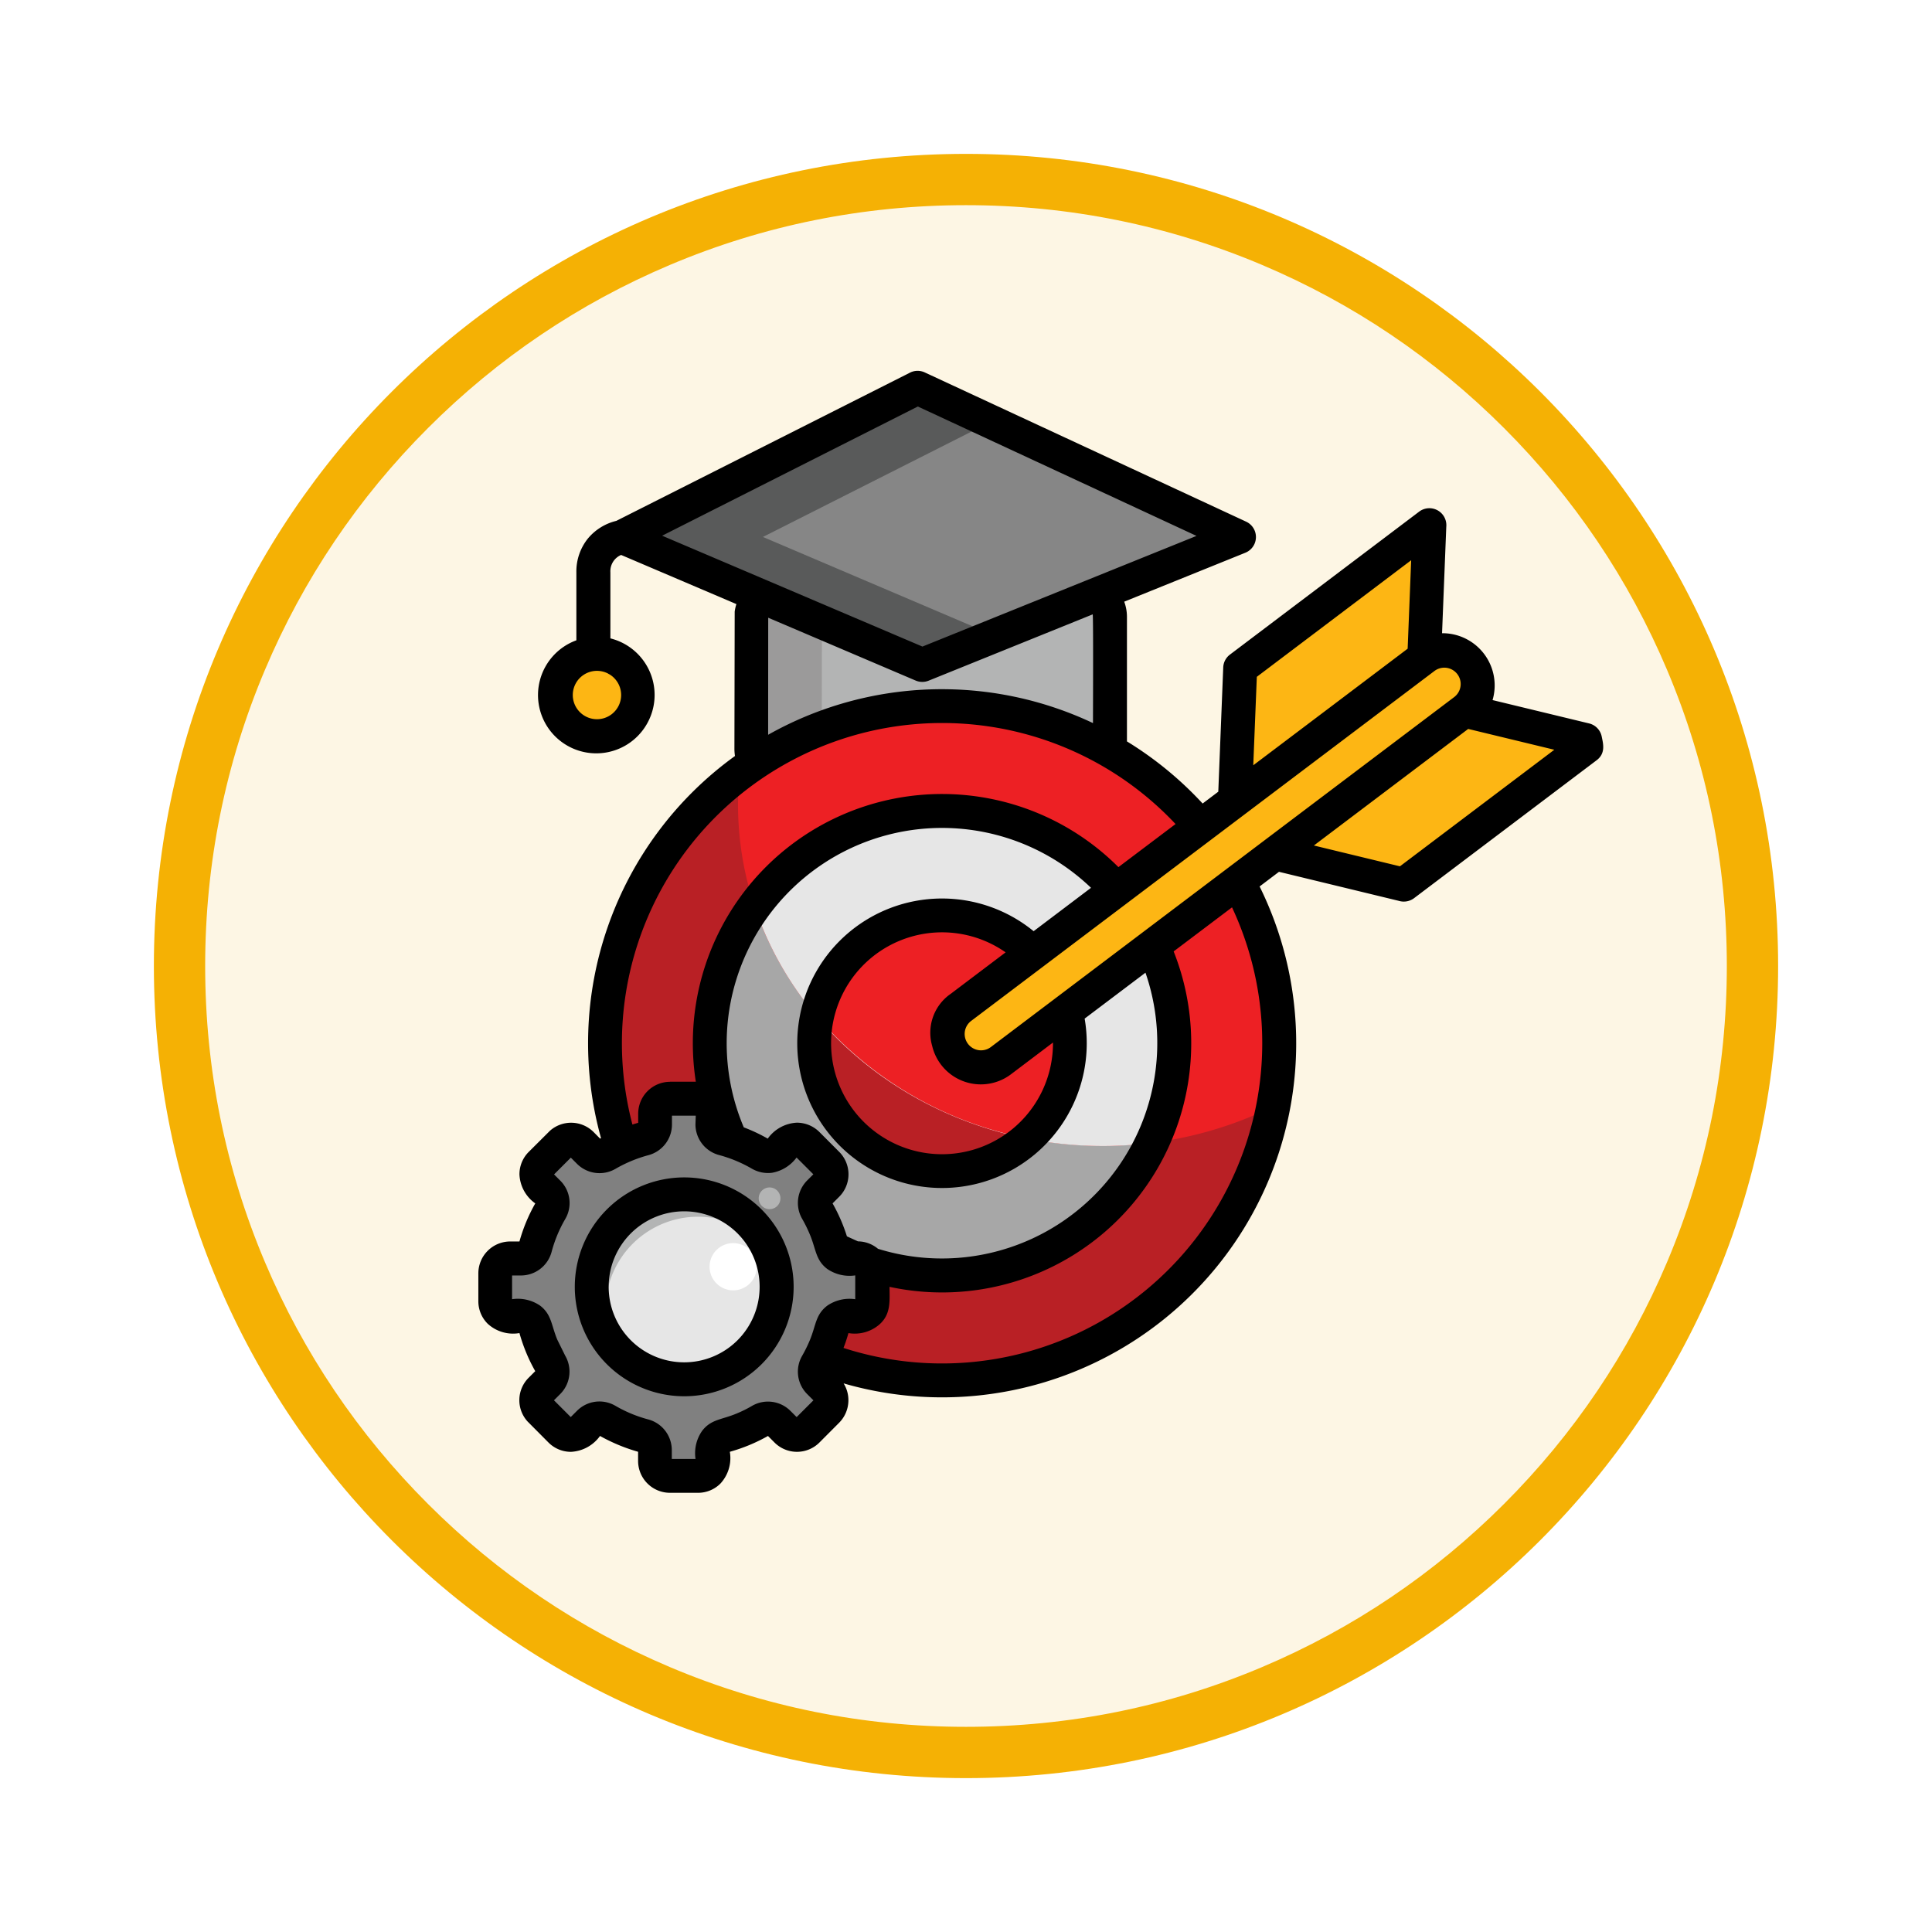 <svg xmlns="http://www.w3.org/2000/svg" xmlns:xlink="http://www.w3.org/1999/xlink" width="113" height="113" viewBox="0 0 113 113">
  <defs>
    <filter id="Trazado_982547" x="0" y="0" width="113" height="113" filterUnits="userSpaceOnUse">
      <feOffset dy="3" input="SourceAlpha"/>
      <feGaussianBlur stdDeviation="3" result="blur"/>
      <feFlood flood-opacity="0.161"/>
      <feComposite operator="in" in2="blur"/>
      <feComposite in="SourceGraphic"/>
    </filter>
  </defs>
  <g id="Grupo_1211225" data-name="Grupo 1211225" transform="translate(-271.75 -1400.712)">
    <g id="Grupo_1210968" data-name="Grupo 1210968" transform="translate(0 -47.125)">
      <g id="Grupo_1210937" data-name="Grupo 1210937" transform="translate(15.75 621.587)">
        <g id="Grupo_1174742" data-name="Grupo 1174742" transform="translate(-16 -280.75)">
          <g id="Grupo_1163948" data-name="Grupo 1163948" transform="translate(0 -1371)">
            <g id="Grupo_1158168" data-name="Grupo 1158168" transform="translate(281 2484)">
              <g id="Grupo_1152576" data-name="Grupo 1152576" transform="translate(0)">
                <g id="Grupo_1148633" data-name="Grupo 1148633">
                  <g id="Grupo_1148525" data-name="Grupo 1148525">
                    <g transform="matrix(1, 0, 0, 1, -9, -6)" filter="url(#Trazado_982547)">
                      <g id="Trazado_982547-2" data-name="Trazado 982547" transform="translate(9 6)" fill="#fdf6e4">
                        <path d="M 47.5 93.5 C 41.289 93.5 35.265 92.284 29.595 89.886 C 24.118 87.569 19.198 84.252 14.973 80.027 C 10.748 75.802 7.431 70.882 5.114 65.405 C 2.716 59.735 1.5 53.711 1.5 47.5 C 1.5 41.289 2.716 35.265 5.114 29.595 C 7.431 24.118 10.748 19.198 14.973 14.973 C 19.198 10.748 24.118 7.431 29.595 5.114 C 35.265 2.716 41.289 1.5 47.5 1.5 C 53.711 1.5 59.735 2.716 65.405 5.114 C 70.882 7.431 75.802 10.748 80.027 14.973 C 84.252 19.198 87.569 24.118 89.886 29.595 C 92.284 35.265 93.5 41.289 93.5 47.5 C 93.5 53.711 92.284 59.735 89.886 65.405 C 87.569 70.882 84.252 75.802 80.027 80.027 C 75.802 84.252 70.882 87.569 65.405 89.886 C 59.735 92.284 53.711 93.5 47.5 93.5 Z" stroke="none"/>
                        <path d="M 47.5 3 C 41.491 3 35.664 4.176 30.18 6.496 C 24.881 8.737 20.122 11.946 16.034 16.034 C 11.946 20.122 8.737 24.881 6.496 30.18 C 4.176 35.664 3 41.491 3 47.5 C 3 53.509 4.176 59.336 6.496 64.82 C 8.737 70.119 11.946 74.878 16.034 78.966 C 20.122 83.054 24.881 86.263 30.18 88.504 C 35.664 90.824 41.491 92 47.5 92 C 53.509 92 59.336 90.824 64.82 88.504 C 70.119 86.263 74.878 83.054 78.966 78.966 C 83.054 74.878 86.263 70.119 88.504 64.82 C 90.824 59.336 92 53.509 92 47.5 C 92 41.491 90.824 35.664 88.504 30.18 C 86.263 24.881 83.054 20.122 78.966 16.034 C 74.878 11.946 70.119 8.737 64.82 6.496 C 59.336 4.176 53.509 3 47.5 3 M 47.5 0 C 73.734 0 95 21.266 95 47.5 C 95 73.734 73.734 95 47.5 95 C 21.266 95 0 73.734 0 47.5 C 0 21.266 21.266 0 47.5 0 Z" stroke="none" fill="#f5b104"/>
                      </g>
                    </g>
                  </g>
                </g>
              </g>
            </g>
          </g>
        </g>
      </g>
    </g>
    <g id="goal-setting_18127997" transform="translate(274.178 1395.024)">
      <g id="Grupo_1211224" data-name="Grupo 1211224" transform="translate(26.543 28.366)">
        <path id="Trazado_1056872" data-name="Trazado 1056872" d="M60.823,144.359a2.416,2.416,0,1,1-3.3.885A2.415,2.415,0,0,1,60.823,144.359Z" transform="translate(-53.704 -128.481)" fill="#fdb614" fill-rule="evenodd"/>
        <path id="Trazado_1056873" data-name="Trazado 1056873" d="M148.569,102.73c-5.625,0-10.22,1.564-10.481,3.53l-.008,7.864a1.707,1.707,0,0,0,1.7,1.708h17.572a1.713,1.713,0,0,0,1.709-1.709v-7.687C159.065,103.4,150.8,102.73,148.569,102.73Z" transform="translate(-123.113 -93.034)" fill="#9b9a9a" fill-rule="evenodd"/>
        <path id="Trazado_1056874" data-name="Trazado 1056874" d="M168.845,116.338H182.3a1.713,1.713,0,0,0,1.709-1.709v-7.687c0-2.452-5.391-3.361-8.64-3.622-4.547.353-7.987,1.753-8.213,3.445l-.013,7.864a1.712,1.712,0,0,0,1.7,1.709Z" transform="translate(-148.052 -93.54)" fill="#b3b4b4" fill-rule="evenodd"/>
        <path id="Trazado_1056875" data-name="Trazado 1056875" d="M102.1,34.36,84.82,43.088l17.56,7.485,18.529-7.485Z" transform="translate(-77.407 -34.36)" fill="#595a5a" fill-rule="evenodd"/>
        <path id="Trazado_1056876" data-name="Trazado 1056876" d="M156.452,60.9l14.3-5.776L156.24,48.39,142.9,55.128Z" transform="translate(-127.25 -46.4)" fill="#868686" fill-rule="evenodd"/>
        <path id="Trazado_1056877" data-name="Trazado 1056877" d="M92.007,166.4a19.717,19.717,0,1,1-13.528,24.382A19.714,19.714,0,0,1,92.007,166.4Z" transform="translate(-71.307 -147.012)" fill="#b92025" fill-rule="evenodd"/>
        <path id="Trazado_1056878" data-name="Trazado 1056878" d="M130.823,209.43a13.582,13.582,0,1,1-9.319,16.8A13.578,13.578,0,0,1,130.823,209.43Z" transform="translate(-108.435 -184.147)" fill="#a7a7a7" fill-rule="evenodd"/>
        <path id="Trazado_1056879" data-name="Trazado 1056879" d="M169.458,252.248a7.477,7.477,0,1,1-5.13,9.247A7.475,7.475,0,0,1,169.458,252.248Z" transform="translate(-145.389 -221.097)" fill="#b92025" fill-rule="evenodd"/>
        <path id="Trazado_1056880" data-name="Trazado 1056880" d="M139.139,166.4a19.728,19.728,0,0,1,24.8,22.65,22.542,22.542,0,0,1-9.576,2.3c-11.811.2-21.54-8.6-21.728-19.655a19.079,19.079,0,0,1,.081-2.1,19.579,19.579,0,0,1,6.423-3.192Z" transform="translate(-118.438 -147.012)" fill="#ed2024" fill-rule="evenodd"/>
        <path id="Trazado_1056881" data-name="Trazado 1056881" d="M146.7,209.521a13.581,13.581,0,0,1,16.012,18.871,22.936,22.936,0,0,1-2.476.182c-9.713.165-18.014-5.752-20.764-14.006A13.532,13.532,0,0,1,146.7,209.521Z" transform="translate(-124.306 -184.227)" fill="#e6e6e6" fill-rule="evenodd"/>
        <path id="Trazado_1056882" data-name="Trazado 1056882" d="M170.464,252.248A7.478,7.478,0,0,1,177.516,265a21.58,21.58,0,0,1-12.306-7.132A7.469,7.469,0,0,1,170.464,252.248Z" transform="translate(-146.396 -221.097)" fill="#ed2024" fill-rule="evenodd"/>
        <path id="Trazado_1056883" data-name="Trazado 1056883" d="M249.207,146.131l-.828.627-8.233,6.219L222.116,166.6a1.948,1.948,0,0,1-2.351-3.107l18.03-13.621,8.233-6.219.832-.627A1.947,1.947,0,0,1,249.207,146.131Z" transform="translate(-192.53 -127.249)" fill="#fdb614" fill-rule="evenodd"/>
        <path id="Trazado_1056884" data-name="Trazado 1056884" d="M337.59,107.117l.3-7.735,11.068-8.362-.3,7.739Z" transform="translate(-294.329 -82.984)" fill="#fdb614" fill-rule="evenodd"/>
        <path id="Trazado_1056885" data-name="Trazado 1056885" d="M365.216,167.5l7.067,1.709c.024.133.052.269.077.4l-10.685,8.072-7.525-1.821Z" transform="translate(-308.54 -148.618)" fill="#fdb614" fill-rule="evenodd"/>
        <path id="Trazado_1056886" data-name="Trazado 1056886" d="M42.761,327.54H44.4a.87.87,0,0,1,.868.868v.64a.857.857,0,0,0,.644.837,9.079,9.079,0,0,1,2.167.9.859.859,0,0,0,1.049-.136l.45-.45a.87.87,0,0,1,1.227,0l1.157,1.157a.87.87,0,0,1,0,1.227l-.45.45a.858.858,0,0,0-.136,1.049,8.974,8.974,0,0,1,.9,2.167.859.859,0,0,0,.84.644h.635a.87.87,0,0,1,.868.868v1.637a.87.87,0,0,1-.868.868H53.11a.852.852,0,0,0-.84.644,9.024,9.024,0,0,1-.9,2.163.859.859,0,0,0,.136,1.049l.45.45a.873.873,0,0,1,0,1.23L50.8,346.951a.87.87,0,0,1-1.227,0l-.45-.45a.864.864,0,0,0-1.049-.136,8.805,8.805,0,0,1-2.167.9.867.867,0,0,0-.644.84v.635a.87.87,0,0,1-.868.868H42.761a.87.87,0,0,1-.868-.868V348.1a.858.858,0,0,0-.644-.84,8.854,8.854,0,0,1-2.163-.9.865.865,0,0,0-1.049.136l-.45.45a.873.873,0,0,1-1.23,0L35.2,345.8a.873.873,0,0,1,0-1.23l.45-.45a.858.858,0,0,0,.136-1.049,8.8,8.8,0,0,1-.9-2.163.862.862,0,0,0-.84-.644h-.635a.87.87,0,0,1-.868-.868v-1.637a.87.87,0,0,1,.868-.868h.635a.863.863,0,0,0,.84-.644,8.908,8.908,0,0,1,.9-2.167.859.859,0,0,0-.136-1.049l-.45-.45a.87.87,0,0,1,0-1.227l1.154-1.157a.873.873,0,0,1,1.23,0l.45.45a.858.858,0,0,0,1.049.136,8.967,8.967,0,0,1,2.163-.9.854.854,0,0,0,.644-.837v-.64a.87.87,0,0,1,.868-.868Z" transform="translate(-32.55 -285.961)" fill="gray" fill-rule="evenodd"/>
        <path id="Trazado_1056887" data-name="Trazado 1056887" d="M77.7,367.03a5.408,5.408,0,1,1-5.408,5.408A5.409,5.409,0,0,1,77.7,367.03Z" transform="translate(-66.654 -319.85)" fill="#b3b4b4" fill-rule="evenodd"/>
        <path id="Trazado_1056888" data-name="Trazado 1056888" d="M87.572,378.183a5.408,5.408,0,0,1-9.1,5.642,5.347,5.347,0,0,1-.454-2.167,5.408,5.408,0,0,1,9.552-3.475Z" transform="translate(-71.571 -327.763)" fill="#e6e6e6" fill-rule="evenodd"/>
        <path id="Trazado_1056889" data-name="Trazado 1056889" d="M122.289,387.13a1.381,1.381,0,1,1-1.379,1.378A1.382,1.382,0,0,1,122.289,387.13Z" transform="translate(-108.379 -337.1)" fill="#fff" fill-rule="evenodd"/>
        <path id="Trazado_1056890" data-name="Trazado 1056890" d="M141.805,364.17a.635.635,0,1,1-.635.635A.638.638,0,0,1,141.805,364.17Z" transform="translate(-125.765 -317.396)" fill="#b3b4b4" fill-rule="evenodd"/>
      </g>
      <path id="Trazado_1056891" data-name="Trazado 1056891" d="M37.591,74.553a6.4,6.4,0,1,1-6.4,6.4A6.4,6.4,0,0,1,37.591,74.553Zm3.119,3.276a4.416,4.416,0,1,0,0,6.247A4.421,4.421,0,0,0,40.709,77.829Zm-3.955-8.872H38.27A14.577,14.577,0,0,1,62.987,56.405l3.341-2.52A18.728,18.728,0,0,0,34.561,71.461c.112-.035.225-.072.338-.1v-.539h0a1.865,1.865,0,0,1,1.859-1.861Zm4.321,2.669a9.73,9.73,0,0,1,1.4.659,2.226,2.226,0,0,1,1.7-.933A1.865,1.865,0,0,1,45.5,71.9l1.154,1.157a1.857,1.857,0,0,1,0,2.629h0l-.386.386A9.979,9.979,0,0,1,47.107,78l.647.294a1.847,1.847,0,0,1,1.17.434A12.6,12.6,0,0,0,64.569,62.579l-3.558,2.686a8.466,8.466,0,1,1-2.984-5.113l3.357-2.537A12.594,12.594,0,0,0,41.075,71.625ZM49.6,80.953c0,.837.1,1.617-.627,2.231a2.21,2.21,0,0,1-1.777.475,9.023,9.023,0,0,1-.289.868A18.732,18.732,0,0,0,69.631,58.758l-3.414,2.577A14.57,14.57,0,0,1,49.6,80.953ZM46.913,86.6a1.845,1.845,0,0,1,.281.984h0a1.869,1.869,0,0,1-.543,1.319L45.5,90.058a1.857,1.857,0,0,1-2.629,0h0l-.381-.382a9.985,9.985,0,0,1-2.231.925,2.194,2.194,0,0,1-.55,1.858A1.845,1.845,0,0,1,38.39,93H36.754a1.865,1.865,0,0,1-1.861-1.861V90.6a10.367,10.367,0,0,1-2.227-.925,2.223,2.223,0,0,1-1.7.929,1.85,1.85,0,0,1-1.315-.546l-1.227-1.234a1.853,1.853,0,0,1,.068-2.553l.386-.386a9.607,9.607,0,0,1-.53-1.085,10.133,10.133,0,0,1-.394-1.142,2.193,2.193,0,0,1-1.858-.547A1.85,1.85,0,0,1,25.55,81.8V80.163A1.865,1.865,0,0,1,27.411,78.3h.543a9.871,9.871,0,0,1,.925-2.227,2.191,2.191,0,0,1-.925-1.7h0a1.848,1.848,0,0,1,.546-1.315h0l1.234-1.23a1.863,1.863,0,0,1,2.557.072l.381.386.052-.033a20.725,20.725,0,0,1,7.836-22.348,2.762,2.762,0,0,1-.033-.45l.016-7.992a2.417,2.417,0,0,1,.1-.442L33.9,38.146a1.033,1.033,0,0,0-.627,1.013h0v3.867a3.41,3.41,0,0,1,2.13,5.013h0a3.408,3.408,0,1,1-4.12-4.9V39.16h0a3.074,3.074,0,0,1,.671-1.97,3.106,3.106,0,0,1,1.665-1.037L50.764,27.5a.987.987,0,0,1,.888-.033L70.458,36.2a.991.991,0,0,1-.048,1.817l-7.084,2.862a2.566,2.566,0,0,1,.16.892v7.281a20.859,20.859,0,0,1,4.426,3.633l.916-.692.289-7.268a.991.991,0,0,1,.394-.752l11.068-8.362a.993.993,0,0,1,1.584.888l-.247,6.225a3.053,3.053,0,0,1,2.954,3.911L90.516,48a.989.989,0,0,1,.74.776h0c.085.414.237.973-.3,1.378h0L80.277,58.222a1,1,0,0,1-.885.157l-7.014-1.7-1.133.857A20.712,20.712,0,0,1,46.913,86.6ZM38.266,70.942H36.874v.511h0a1.855,1.855,0,0,1-1.379,1.8,7.971,7.971,0,0,0-1.926.8,1.86,1.86,0,0,1-2.248-.294l-.362-.362-.981.981.362.362v0a1.846,1.846,0,0,1,.294,2.244,7.794,7.794,0,0,0-.8,1.926,1.858,1.858,0,0,1-1.8,1.379h-.511v1.387a2.3,2.3,0,0,1,1.644.381c.671.519.644,1.13,1,1.986l.462.936a1.855,1.855,0,0,1-.294,2.248l-.362.362.981.981.362-.362,0,0a1.85,1.85,0,0,1,2.244-.3,7.821,7.821,0,0,0,1.926.8,1.859,1.859,0,0,1,1.379,1.8v.511h1.387a2.276,2.276,0,0,1,.386-1.641c.515-.675,1.126-.647,1.983-1a7.267,7.267,0,0,0,.936-.462,1.859,1.859,0,0,1,2.248.294l.362.362.981-.981-.362-.362h0a1.852,1.852,0,0,1-.294-2.248,8.058,8.058,0,0,0,.458-.936h0c.35-.852.322-1.464,1-1.985a2.293,2.293,0,0,1,1.644-.382V80.284a2.3,2.3,0,0,1-1.644-.382c-.675-.519-.644-1.13-1-1.985a8.063,8.063,0,0,0-.458-.936,1.86,1.86,0,0,1,.289-2.248l.362-.362-.981-.981a2.272,2.272,0,0,1-1.435.892,1.884,1.884,0,0,1-1.174-.237,7.931,7.931,0,0,0-1.922-.8,1.859,1.859,0,0,1-1.383-1.8ZM71.557,54.818l11.068-8.358a.957.957,0,0,0-1.154-1.527L54.374,65.4a.957.957,0,0,0,1.154,1.527ZM88.482,49.54l-5.037-1.218L74.419,55.14l5.033,1.218Zm-17.4-4.266-.208,5.174q4.516-3.408,9.03-6.819l.206-5.174ZM59.159,66.664l-2.436,1.841a2.925,2.925,0,0,1-4.632-1.652,2.766,2.766,0,0,1,1.089-3.039l3.209-2.424a6.489,6.489,0,1,0,2.77,5.274Zm-16.66-18a20.7,20.7,0,0,1,19-.684c0-.684.024-6.175-.016-6.359l-9.58,3.872a1,1,0,0,1-.776,0l-8.623-3.675Zm8.756-19.2L36.3,37.021l15.225,6.484,16.029-6.473ZM33.232,45.137a.593.593,0,0,1-.109-.061,1.414,1.414,0,1,0,.109.061Z"/>
    </g>
  </g>
</svg>
